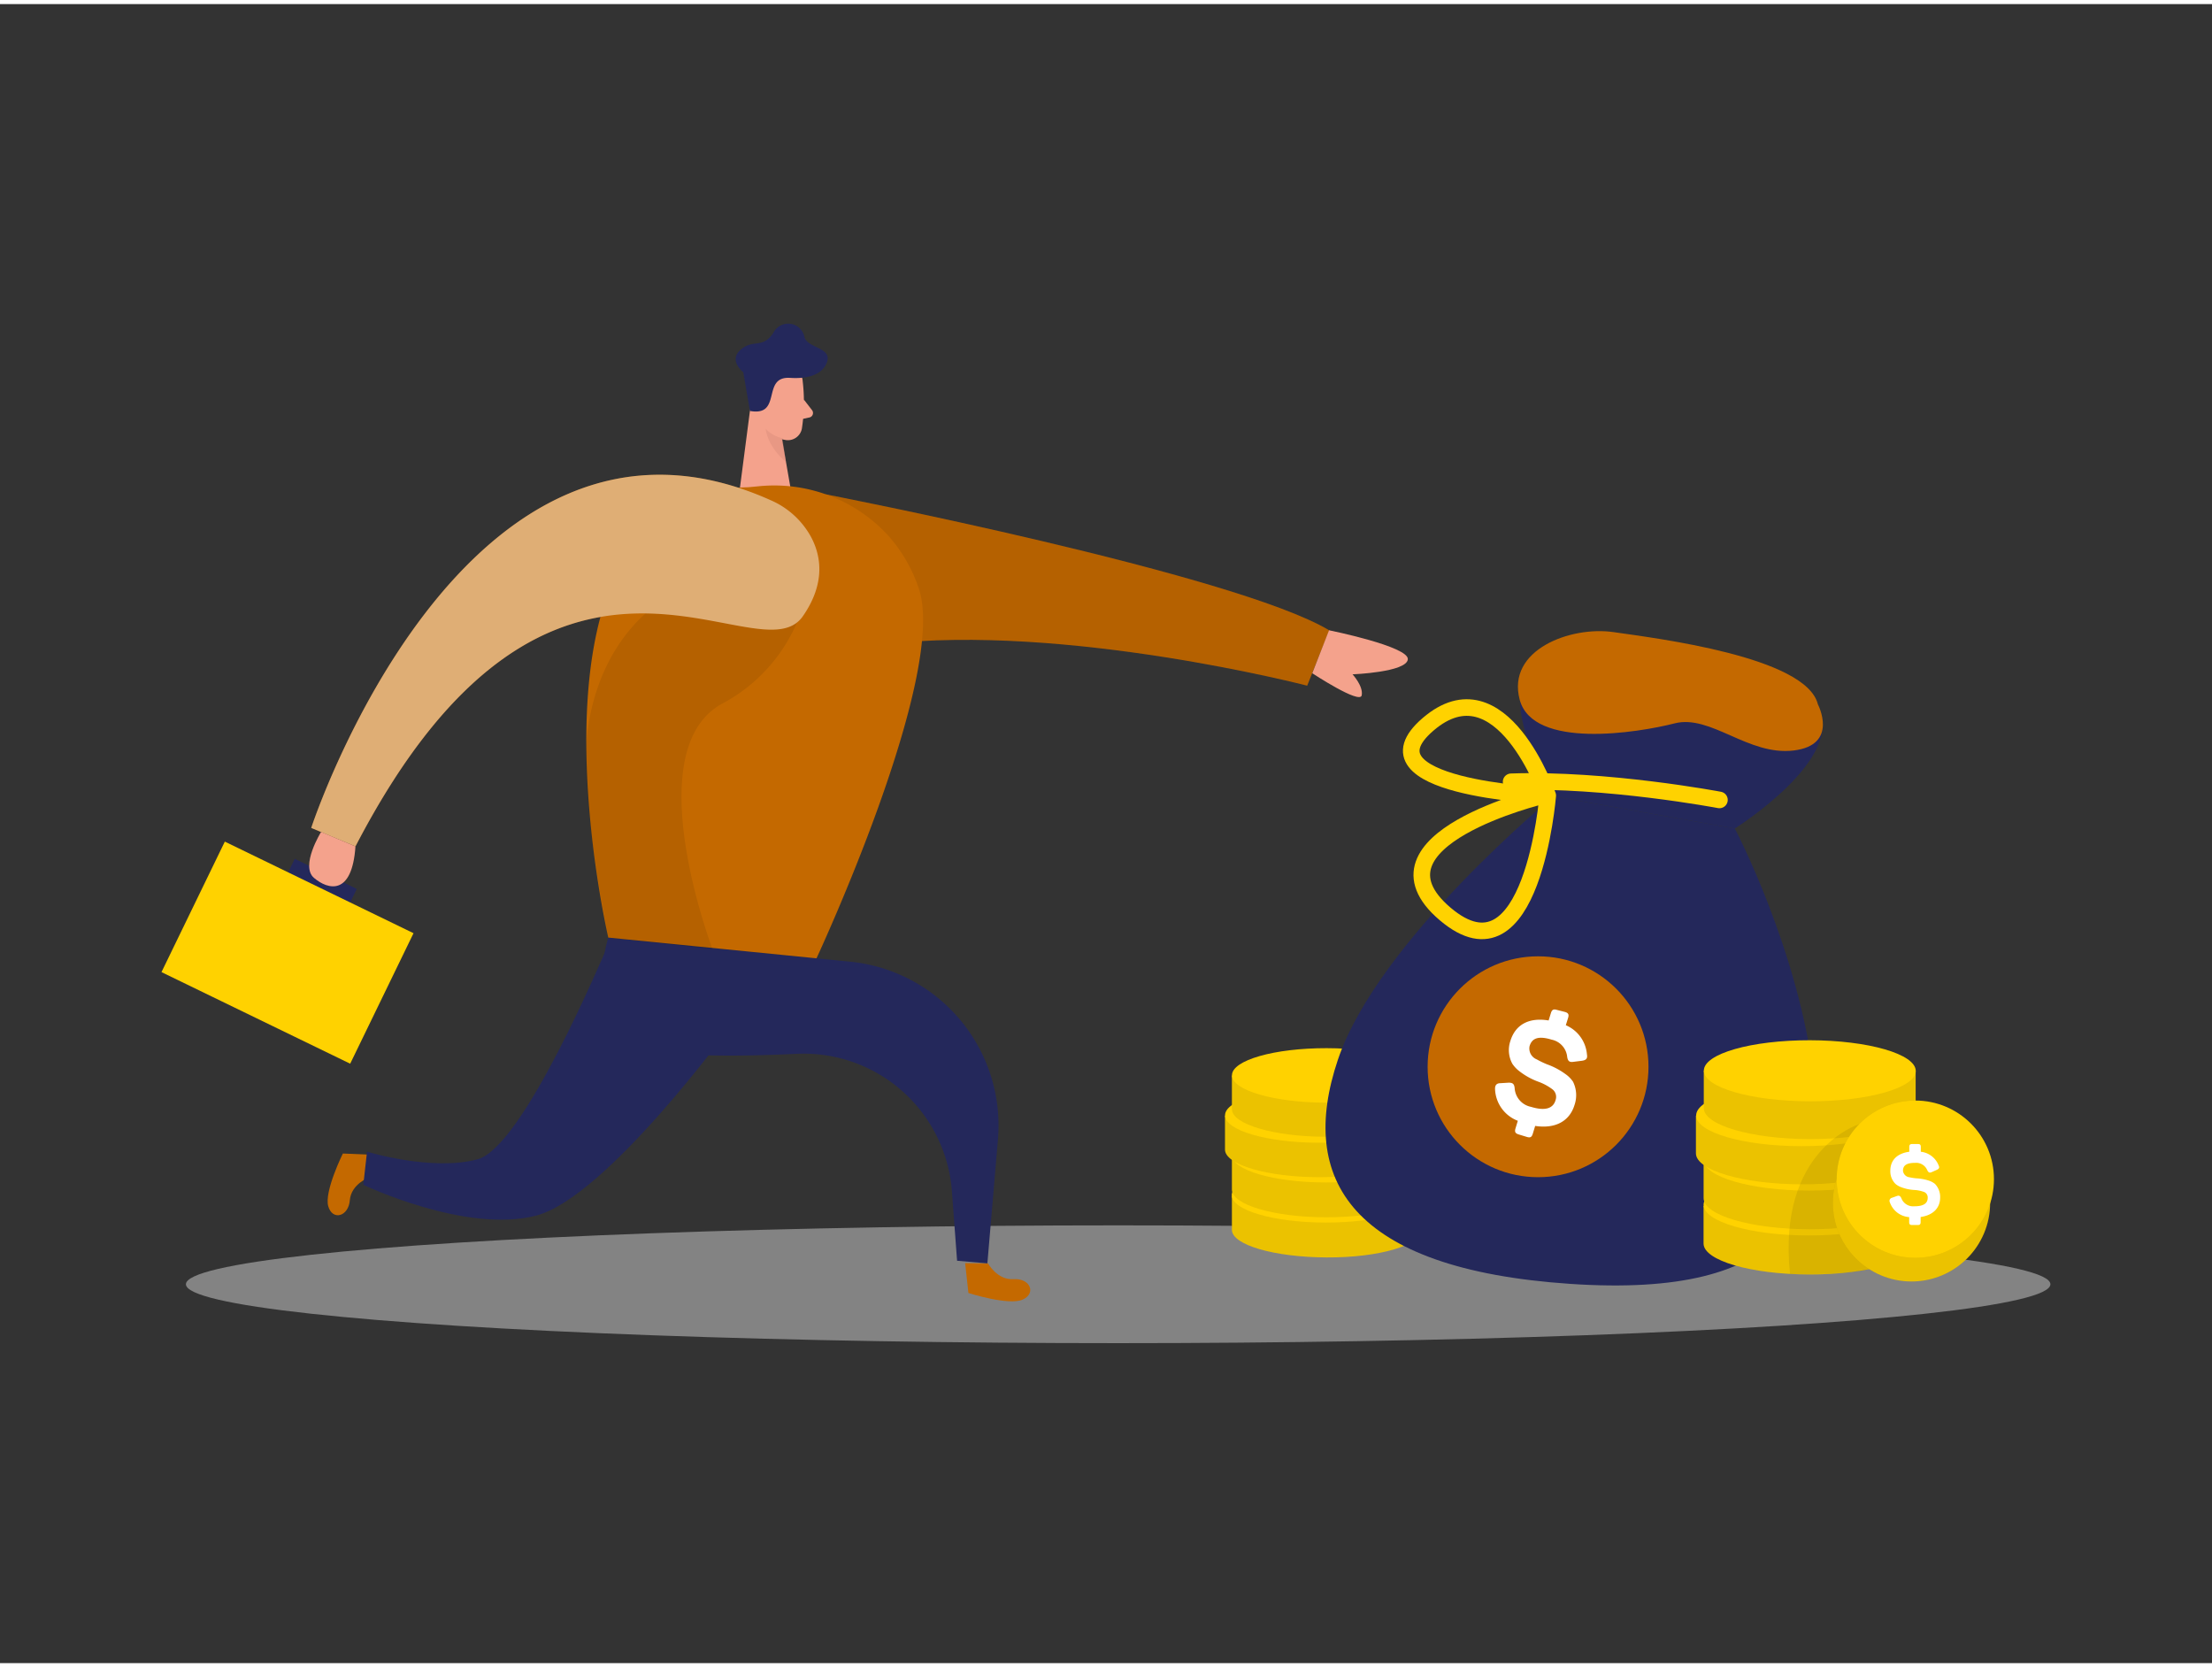 <svg id="Layer_1" data-name="Layer 1" xmlns="http://www.w3.org/2000/svg" viewBox="0 0 400 300" width="406" height="306" class="illustration styles_illustrationTablet__1DWOa"><rect x="0" y="0" width="400" height="300" fill="#333333" stroke="none"/><title>_</title><ellipse cx="202.2" cy="231.49" rx="168.58" ry="10.65" fill="#e6e6e6" opacity="0.45"></ellipse><rect x="51.93" y="157.11" width="12.47" height="3.44" transform="translate(75.18 -9.46) rotate(25.89)" fill="#24285b"></rect><rect x="33.04" y="158.41" width="37.93" height="26.23" transform="translate(80.1 -5.49) rotate(25.89)" fill="#ffd200"></rect><path d="M149.28,88.64s74,14.36,91.1,24.61l-4,10s-43.65-11.32-76.46-7.5Z" fill="#C46900"></path><path d="M149.28,88.64s74,14.36,91.1,24.61l-4,10s-43.65-11.32-76.46-7.5Z" opacity="0.08"></path><path d="M237.3,121s8.62,5.68,8.94,4-1.66-3.8-1.66-3.8,9.76-.38,10-2.71-14.25-5.26-14.25-5.26Z" fill="#f4a28c"></path><path d="M178.66,227.71s1.66,3.06,4.63,2.86,4.17,2.54,1.65,3.69-9.82-1.19-9.82-1.19l-.59-5.39Z" fill="#C46900"></path><path d="M66.77,212.15s-3.27,1.19-3.51,4.15-3.13,3.75-3.9,1.09S62,207.85,62,207.85l5.42.23Z" fill="#C46900"></path><path d="M145.16,68.27A31.76,31.76,0,0,1,145,76.8a2.58,2.58,0,0,1-3.09,2,5.7,5.7,0,0,1-4.58-4.16l-1.66-4.44a4.61,4.61,0,0,1,1.89-5C140.38,63,145,65.15,145.16,68.27Z" fill="#f4a28c"></path><polygon points="135.95 70.96 133.78 87.65 143.07 88.18 140.92 75.82 135.95 70.96" fill="#f4a28c"></polygon><path d="M139.83,72.82s-.1-2-1.58-1.78-1.36,3,.67,3.26Z" fill="#f4a28c"></path><path d="M145.36,71.51l1.49,1.93a.83.83,0,0,1-.48,1.31l-2,.42Z" fill="#f4a28c"></path><path d="M141.5,78.51a6.07,6.07,0,0,1-3.05-1.71s.22,3.08,3.68,6Z" fill="#ce8172" opacity="0.31"></path><path d="M110,168.8s-5,15.67,5.57,19.71c4.92,1.87,17,1.86,28.51,1.31a26.89,26.89,0,0,1,28.06,24.91l.93,12.51,5.48.47,1.91-22.4a29.77,29.77,0,0,0-26.72-32.15Z" fill="#24285b"></path><path d="M135.61,73.57l-1.2-7s-2.76-2.12-.46-4.09,3.89-.08,5.88-3a3,3,0,0,1,5.64.71c.5,2.1,5.24,1.84,4,4.76s-5.43,2.71-6.62,2.64C137.63,67.28,141.54,74.64,135.61,73.57Z" fill="#24285b"></path><path d="M135.3,87.37l1.9-.18a27.94,27.94,0,0,1,23.38,8.88,27.37,27.37,0,0,1,5.59,9.67c5.24,15.8-18.52,66.81-18.52,66.81L110,168.8S91.21,88.23,135.3,87.37Z" fill="#C46900"></path><path d="M146.44,102.5a30,30,0,0,1-15.85,24c-15.47,8.4-1.73,44.42-1.73,44.42L110,168.8s-4.63-22.74-4-34.57S113.86,99.32,146.44,102.5Z" opacity="0.08"></path><path d="M139.38,89.72a15.18,15.18,0,0,1,7.3,6.67c1.82,3.44,2.61,8.37-1.49,14.29-8.19,11.84-45.3-27-80.91,41.63l-8-3.34S83.83,64.8,139.38,89.72Z" fill="#C46900"></path><path d="M139.38,89.72a15.18,15.18,0,0,1,7.3,6.67c1.82,3.44,2.61,8.37-1.49,14.29-8.19,11.84-45.3-27-80.91,41.63l-8-3.34S83.83,64.8,139.38,89.72Z" fill="#fff" opacity="0.46"></path><path d="M58.06,149.7s-3.82,6.15-1.28,8.31,6.88,3.31,7.5-5.7Z" fill="#f4a28c"></path><path d="M109.65,170.89c-.61,1.16-15,35.77-23.28,38s-20-1.38-20-1.38l-.67,6s18.57,8.87,31.24,5.57S132,185,132,185l-20.57-13.78" fill="#24285b"></path><path d="M257,208.31v6.07c0,2.75-7.67,5-17.12,5s-17.11-2.26-17.11-5v-6.07Z" fill="#ffd200"></path><path d="M257,215.62v6.07c0,2.75-7.67,5-17.12,4.95s-17.12-2.26-17.11-5v-6.06Z" fill="#ffd200"></path><path d="M257,215.62v6.07c0,2.75-7.67,5-17.12,4.95s-17.12-2.26-17.11-5v-6.06Z" opacity="0.08"></path><ellipse cx="239.69" cy="215.39" rx="4.93" ry="16.96" transform="translate(23.89 454.72) rotate(-89.9)" fill="#ffd200"></ellipse><path d="M257,208.31v6.07c0,2.75-7.67,5-17.12,5s-17.11-2.26-17.11-5v-6.07Z" opacity="0.08"></path><path d="M255.75,201.06v6.07c0,2.75-7.67,5-17.12,5s-17.12-2.26-17.11-5V201Z" fill="#ffd200"></path><path d="M257,193.75v6.07c0,2.74-7.68,5-17.13,5s-17.11-2.26-17.1-5v-6.07Z" fill="#ffd200"></path><ellipse cx="239.7" cy="208.15" rx="4.93" ry="16.96" transform="translate(31.15 447.49) rotate(-89.9)" fill="#ffd200"></ellipse><path d="M255.75,201.06v6.07c0,2.75-7.67,5-17.12,5s-17.12-2.26-17.11-5V201Z" opacity="0.08"></path><ellipse cx="238.48" cy="200.96" rx="4.93" ry="16.96" transform="translate(37.11 439.1) rotate(-89.9)" fill="#ffd200"></ellipse><path d="M257,193.75v6.07c0,2.74-7.68,5-17.13,5s-17.11-2.26-17.1-5v-6.07Z" opacity="0.08"></path><ellipse cx="239.89" cy="193.72" rx="4.93" ry="17.12" transform="translate(45.76 433.28) rotate(-89.9)" fill="#ffd200"></ellipse><path d="M313.71,149.08s11.6,22,14.35,45.4-4.45,39.62-44.13,36.94-49.28-18.92-42-40.52,39-47.64,39-47.64Z" fill="#24285b"></path><path d="M313.71,149.08s20.34-12.78,15-22.06-18.35-7-25.09-10.33-42.91-9.17-22.69,26.57Z" fill="#24285b"></path><path d="M310.93,143.91s-20.46-3.88-37.67-3.28" fill="none" stroke="#ffd200" stroke-linecap="round" stroke-linejoin="round" stroke-width="3"></path><path d="M279.88,143.12s-8.4-24.24-21.63-12.89,20.81,12.89,20.81,12.89h0s-33.5,8-17.74,21.4S279.88,143.12,279.88,143.12Z" fill="none" stroke="#ffd200" stroke-linecap="round" stroke-linejoin="round" stroke-width="3"></path><circle cx="278.13" cy="192.16" r="19.97" fill="#C46900"></circle><path d="M283,182.25c.62.19.75.46.56,1.08l-.41,1.32a6.3,6.3,0,0,1,3.82,5.27c.13.75-.12,1.05-.94,1.16l-1.51.19c-.71.1-1-.12-1.12-.88a3.54,3.54,0,0,0-2.81-3.13c-2.3-.7-3.55-.35-4,1.19a2.13,2.13,0,0,0,1.31,2.38,16.52,16.52,0,0,0,1.85.89,13,13,0,0,1,3.37,1.79,5.27,5.27,0,0,1,1.33,1.35,5.46,5.46,0,0,1,.27,4.22c-.9,2.94-3.48,4.33-7.11,3.78l-.43,1.4c-.19.62-.44.78-1.07.59l-1.48-.45c-.62-.19-.77-.47-.58-1.09l.42-1.38a6.39,6.39,0,0,1-4.12-5.8c0-.66.3-1,1-1l1.47-.09c.74,0,1,.22,1.08,1a3.68,3.68,0,0,0,2.95,3.37c2.48.76,4,.36,4.45-1.23a1.74,1.74,0,0,0-.65-2,9.77,9.77,0,0,0-2.51-1.33,12.56,12.56,0,0,1-3.38-1.88,5.45,5.45,0,0,1-1.29-1.37,5.15,5.15,0,0,1-.34-4.12c.89-2.91,3.32-4.29,6.91-3.69l.41-1.33c.19-.62.47-.77,1.09-.58Z" fill="#fff"></path><path d="M328.73,126.62s3.87,7.35-4.37,8.35-15-6.58-21.55-4.9-25.59,4.77-28-4.28,9.22-13.34,16.93-12.23S326.62,118,328.73,126.62Z" fill="#C46900"></path><path d="M346.39,209.21V216c0,3.08-8.59,5.56-19.17,5.54s-19.15-2.53-19.15-5.61v-6.79Z" fill="#ffd200"></path><path d="M346.37,217.39v6.79c0,3.08-8.58,5.56-19.16,5.54s-19.16-2.52-19.15-5.6v-6.79Z" fill="#ffd200"></path><path d="M346.37,217.39v6.79c0,3.08-8.58,5.56-19.16,5.54s-19.16-2.52-19.15-5.6v-6.79Z" opacity="0.08"></path><ellipse cx="327.03" cy="217.13" rx="5.52" ry="18.98" transform="translate(109.34 543.8) rotate(-89.9)" fill="#ffd200"></ellipse><path d="M346.39,209.21V216c0,3.08-8.59,5.56-19.17,5.54s-19.15-2.53-19.15-5.61v-6.79Z" opacity="0.08"></path><path d="M345,201.09v6.79c0,3.08-8.59,5.56-19.17,5.54s-19.15-2.53-19.15-5.6V201Z" fill="#ffd200"></path><path d="M346.41,192.91v6.79c0,3.08-8.58,5.56-19.16,5.54s-19.16-2.53-19.15-5.61v-6.79Z" fill="#ffd200"></path><ellipse cx="327.04" cy="209.02" rx="5.52" ry="18.98" transform="translate(117.47 535.71) rotate(-89.9)" fill="#ffd200"></ellipse><path d="M345,201.09v6.79c0,3.08-8.59,5.56-19.17,5.54s-19.15-2.53-19.15-5.6V201Z" opacity="0.08"></path><ellipse cx="325.67" cy="200.98" rx="5.52" ry="18.98" transform="translate(124.15 526.32) rotate(-89.9)" fill="#ffd200"></ellipse><path d="M346.41,192.91v6.79c0,3.08-8.58,5.56-19.16,5.54s-19.16-2.53-19.15-5.61v-6.79Z" opacity="0.08"></path><circle cx="345.66" cy="216.77" r="14.22" opacity="0.08"></circle><path d="M336.2,202.54s-14.89,4.54-12.5,27.09c0,0,9.71.32,14.31-.86C342.13,227.71,336.2,202.54,336.2,202.54Z" opacity="0.08"></path><ellipse cx="327.25" cy="192.87" rx="5.52" ry="19.16" transform="translate(133.83 519.8) rotate(-89.9)" fill="#ffd200"></ellipse><circle cx="345.66" cy="216.77" r="14.22" fill="#ffd200"></circle><circle cx="345.66" cy="216.77" r="14.22" opacity="0.08"></circle><g opacity="0.08"><circle cx="346.35" cy="212.49" r="14.22"></circle></g><circle cx="346.35" cy="212.49" r="14.22" fill="#ffd200"></circle><path d="M346.81,206.13c.4,0,.53.14.53.54v.86a3.91,3.91,0,0,1,3.21,2.43c.21.42.13.65-.35.86l-.85.38c-.41.19-.6.11-.83-.31a2.18,2.18,0,0,0-2.23-1.35c-1.49,0-2.17.44-2.17,1.43a1.33,1.33,0,0,0,1.2,1.18,9.57,9.57,0,0,0,1.26.19,8.6,8.6,0,0,1,2.33.45,3.31,3.31,0,0,1,1,.56,3.39,3.39,0,0,1,.93,2.45c0,1.91-1.28,3.2-3.53,3.53v.91c0,.4-.13.54-.53.54h-1c-.4,0-.54-.14-.54-.54v-.89a4,4,0,0,1-3.5-2.69.57.57,0,0,1,.4-.81l.86-.31c.44-.16.63,0,.82.38a2.28,2.28,0,0,0,2.36,1.47c1.61,0,2.41-.5,2.41-1.54a1.06,1.06,0,0,0-.75-1.08,6,6,0,0,0-1.73-.33,8,8,0,0,1-2.34-.51,3.41,3.41,0,0,1-1-.58,3.2,3.2,0,0,1-.94-2.38c0-1.88,1.19-3.14,3.43-3.44v-.86c0-.4.14-.54.54-.54Z" fill="#fff"></path></svg>